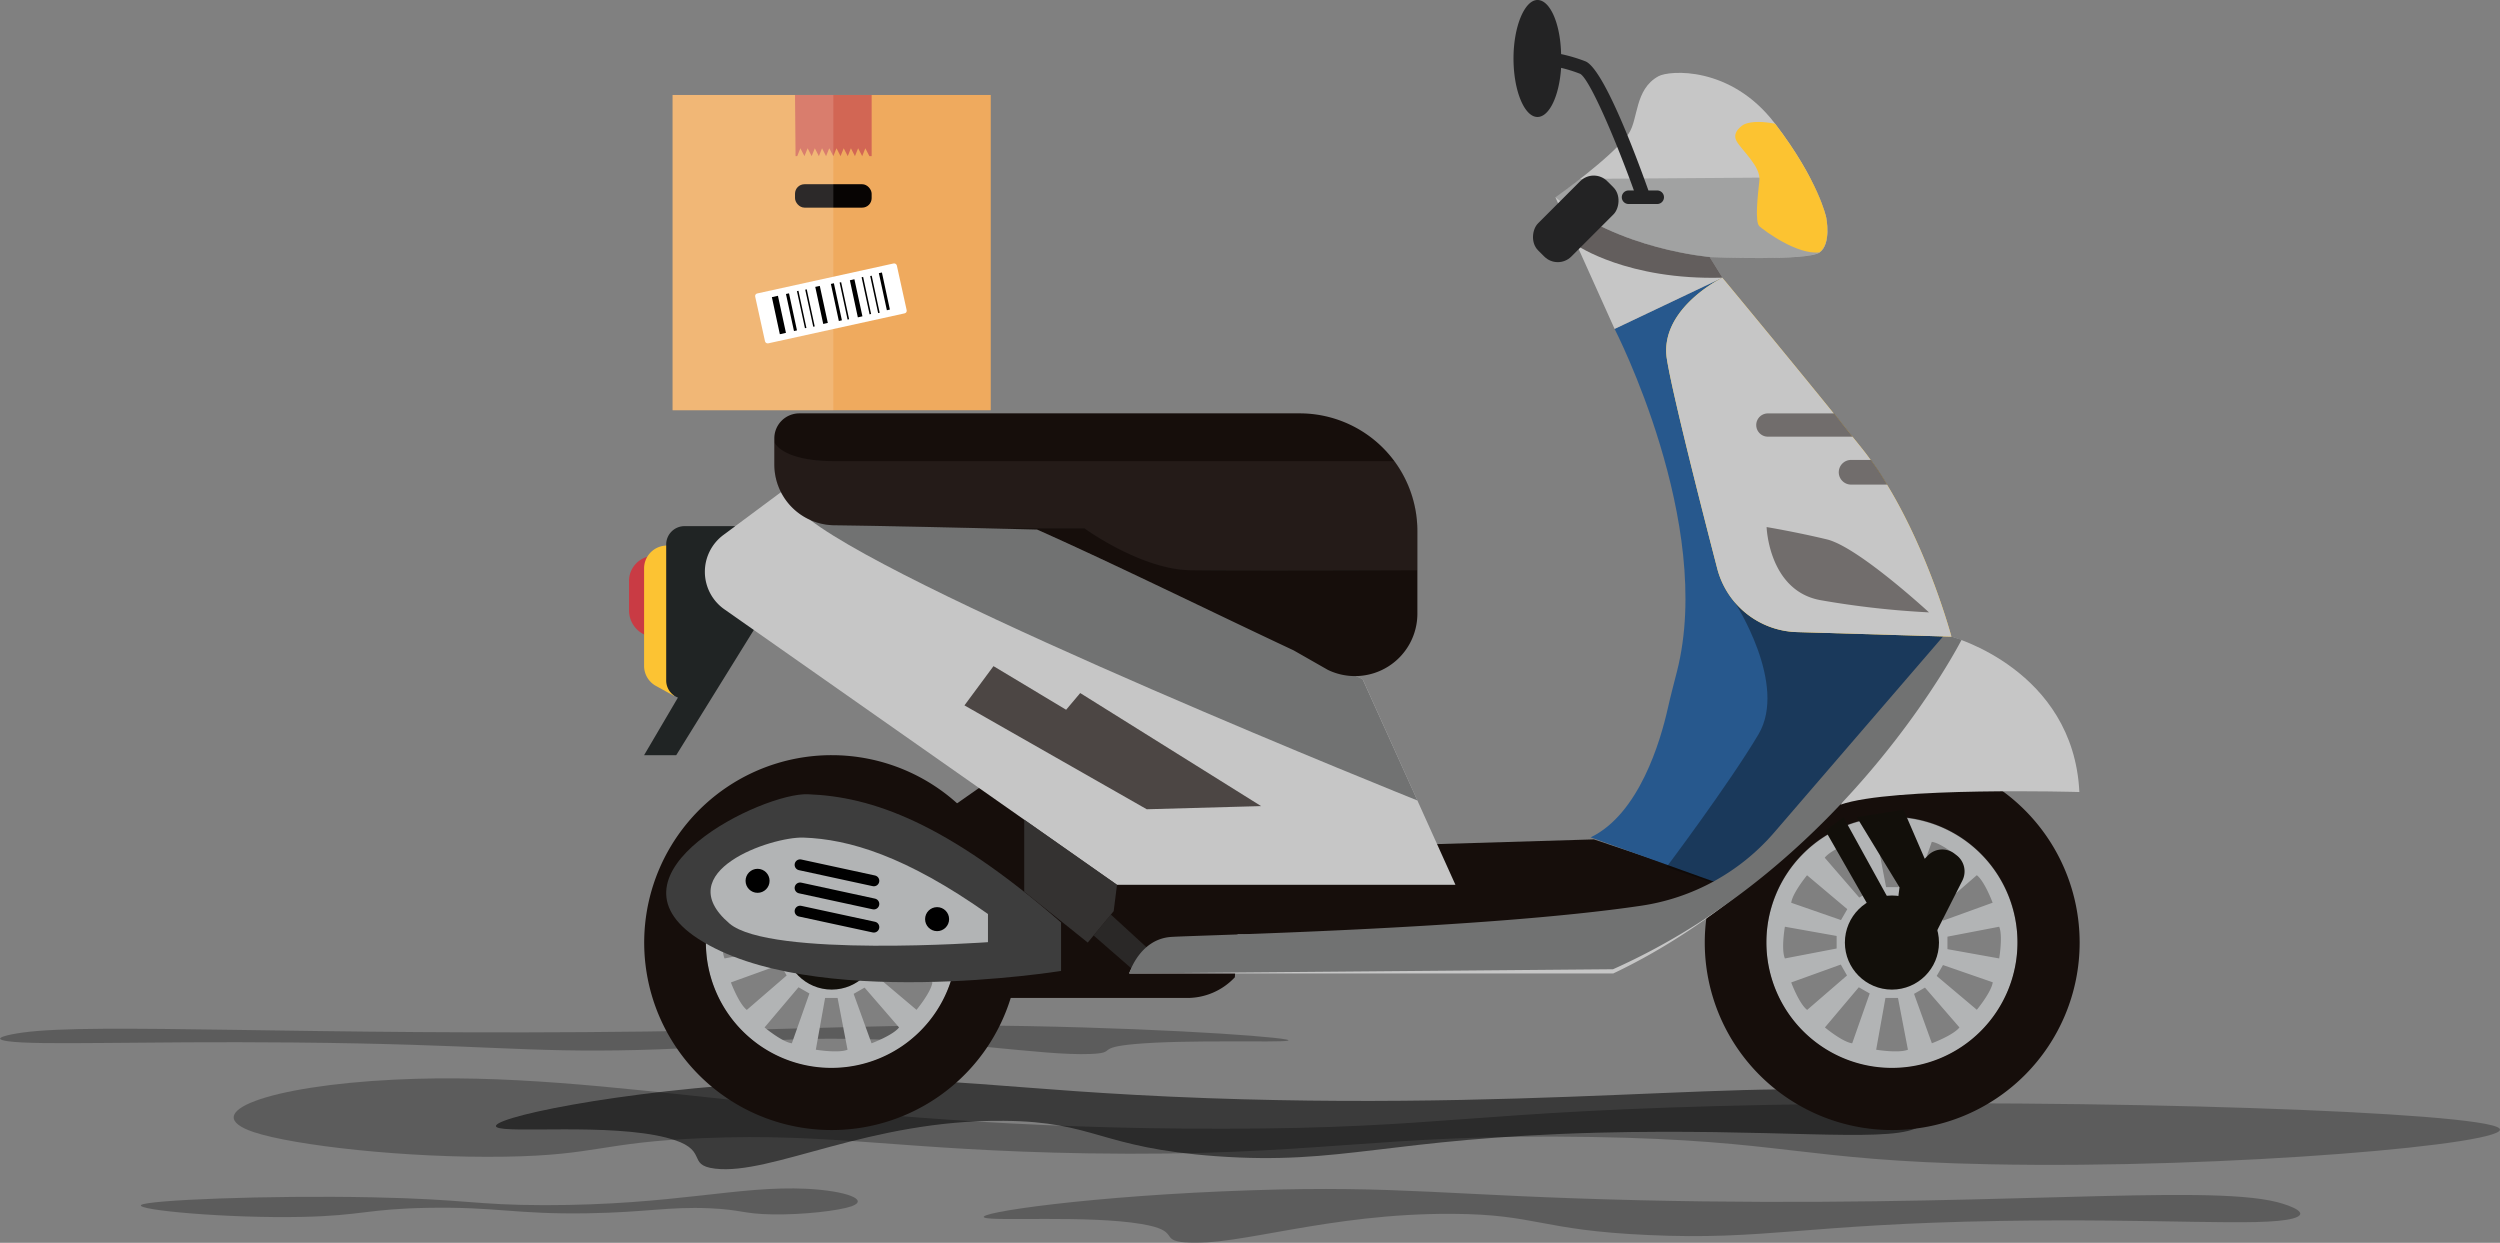 <svg xmlns="http://www.w3.org/2000/svg" viewBox="0 0 458.01 227.69"><rect x="0" y="0" width="458.01" height="227.69" fill="#808080" stroke="none"/><defs><style>.cls-1{opacity:0.28;}.cls-2{opacity:0.54;}.cls-3{fill:#b2b4b5;}.cls-4{fill:#120f0a;}.cls-11,.cls-12,.cls-21,.cls-22,.cls-5{fill:#160e0b;}.cls-6{fill:#c93b44;}.cls-7{fill:#fcc333;}.cls-8{fill:#202424;}.cls-9{fill:#c6c6c6;}.cls-10,.cls-23{fill:#717272;}.cls-11,.cls-13{opacity:0.06;}.cls-12{opacity:0.69;}.cls-13,.cls-29,.cls-30{fill:#fff;}.cls-14{fill:#3d3d3d;}.cls-15{fill:none;stroke:#000;stroke-linecap:round;stroke-miterlimit:10;stroke-width:2px;}.cls-16{fill:#3f3f3f;opacity:0.74;}.cls-17{fill:#353535;opacity:0.67;}.cls-18{fill:#27588d;}.cls-19{fill:#030505;opacity:0.36;}.cls-20{fill:#fcc330;}.cls-21{opacity:0.48;}.cls-22{opacity:0.56;}.cls-23{opacity:0.43;}.cls-24{fill:#232324;}.cls-25{fill:#fcc331;}.cls-26{fill:#efaa5e;}.cls-27{fill:#d26654;}.cls-28{fill:#070403;}.cls-29{opacity:0.15;}</style></defs><title>scooter</title><g id="Layer_2" data-name="Layer 2"><g id="DELIVERY"><path class="cls-1" d="M180.35,223.07c1.68.72,19.06-.45,28.69,1.16,7.53,1.25,3.12,3,8.2,3.4,9.55.74,26-5.37,48.81-5.25,15.51.08,16.06,3,35.87,3.88,21.41,1,28.8-2,64.56-2.58,29.08-.49,47.87,1.08,53.55-.44,3.44-.92-.3-2.34-2.82-3-13.55-3.45-53.81,1.12-116.7-.35-35.43-.83-43.92-2.73-71.23-1.83C200.2,219,178.32,222.2,180.35,223.07Z"/><path class="cls-2" d="M91,206.5c1.83,1.19,20.67-.76,31.12,1.93,8.16,2.09,3.37,5,8.88,5.67,10.36,1.24,28.22-9,52.92-8.76,16.82.14,17.42,4.93,38.89,6.48,23.22,1.68,31.22-3.3,70-4.31,31.53-.81,51.89,1.81,58.05-.73,3.73-1.54-.32-3.91-3.05-5-14.69-5.76-58.34,1.87-126.53-.59-38.4-1.39-47.61-4.55-77.22-3.05C112.53,199.75,88.81,205.05,91,206.5Z"/><path class="cls-1" d="M235.93,190.66c-1.64.38-18.65-.24-28.08.62-7.37.67-3,1.6-8,1.81-9.34.39-25.46-2.86-47.76-2.79-15.18,0-15.72,1.57-35.11,2.06-21,.53-28.18-1.05-63.19-1.37-28.46-.26-46.84.57-52.4-.24-3.37-.49.29-1.24,2.75-1.58,13.26-1.84,52.67.59,114.22-.19,34.67-.44,43-1.45,69.71-1C216.5,188.51,237.92,190.2,235.93,190.66Z"/><path class="cls-1" d="M46.49,207.41c7.33,2.44,27.86,4.79,46.07,4.5,17-.28,17.39-2.62,36.21-3.4,23.8-1,36.16,2.24,70.46,2.79,42,.67,52.78-3.69,92.37-3,35.66.59,37.94,4.31,72.92,5,43.71.89,96.41-3.77,93.36-6.59-3.29-3-73.21-5.46-133.76-4.29-55.4,1.08-59,4.31-99.85,4.37-75.89.12-111.75-10.95-151.91-9C49,198.92,36,203.89,46.49,207.41Z"/><path class="cls-1" d="M156,221c-2.31.8-8.81,1.58-14.57,1.48-5.38-.09-5.5-.86-11.46-1.12-7.53-.32-11.44.74-22.29.92-13.29.22-16.7-1.22-29.23-1-11.28.2-12,1.42-23.07,1.66-13.83.29-30.5-1.25-29.54-2.17s23.17-1.81,42.33-1.42c17.52.36,18.66,1.42,31.59,1.44,24,0,35.36-3.61,48.06-3C155.16,218.18,159.29,219.82,156,221Z"/><path class="cls-3" d="M346.61,149.72a23,23,0,1,0,23,23A23,23,0,0,0,346.61,149.72Zm18.45,15.66L356,168.66l-1.14-2,7.3-6.32C363.6,161.45,365.06,165.38,365.06,165.38Zm-11.15-11.15c1.8.23,5,2.91,5,2.91l-6.21,7.36-2-1.15Zm-22.85,6.12,7.37,6.21-1.15,2-9.12-3.17C328.39,163.59,331.06,160.35,331.06,160.35ZM327,169.78l9.48,1.69v2.3L327,175.59C326.28,173.92,327,169.78,327,169.78Zm1.18,10.2,9.06-3.27,1.14,2-7.3,6.31C329.62,183.92,328.16,180,328.16,180Zm11.15,11.16c-1.8-.24-5-2.91-5-2.91l6.21-7.36,2,1.14Zm1.29-26.7-6.32-7.3c1.1-1.45,5-2.91,5-2.91l3.27,9.06Zm3.1,27.87,1.7-9.48h2.3l1.82,9.48C347.84,193,343.7,192.31,343.7,192.31Zm4.12-29.78h-2.3l-1.82-9.48c1.68-.7,5.82,0,5.82,0Zm6.09,28.61-3.27-9.06,2-1.15,6.32,7.3C357.84,189.67,353.91,191.14,353.91,191.14Zm8.25-6.13-7.37-6.21,1.15-2,9.12,3.16C364.83,181.78,362.16,185,362.16,185Zm-5.4-11.12V171.6l9.48-1.82c.7,1.67,0,5.81,0,5.81Z"/><circle class="cls-4" cx="346.61" cy="172.68" r="8.62"/><path class="cls-5" d="M346.61,138.35A34.34,34.34,0,1,0,381,172.68,34.34,34.34,0,0,0,346.61,138.35Zm0,57.29a23,23,0,1,1,23-23A23,23,0,0,1,346.61,195.64Z"/><path class="cls-3" d="M152.37,149.72a23,23,0,1,0,22.95,23A23,23,0,0,0,152.37,149.72Zm18.45,15.66-9.06,3.28-1.15-2,7.3-6.32C169.36,161.45,170.82,165.38,170.82,165.38Zm-11.15-11.15c1.79.23,5,2.91,5,2.91l-6.21,7.36-2-1.15Zm-22.85,6.12,7.36,6.21-1.14,2-9.13-3.17C134.14,163.59,136.82,160.35,136.82,160.35Zm-4.08,9.43,9.48,1.69v2.3l-9.48,1.82C132,173.92,132.74,169.78,132.74,169.78Zm1.17,10.2,9.06-3.27,1.15,2-7.3,6.31C135.38,183.92,133.91,180,133.91,180Zm11.16,11.16c-1.8-.24-5-2.91-5-2.91l6.22-7.36,2,1.14Zm1.28-26.7-6.32-7.3c1.1-1.45,5-2.91,5-2.91l3.27,9.06Zm3.11,27.87,1.7-9.48h2.29l1.82,9.48C153.6,193,149.46,192.31,149.46,192.31Zm4.12-29.78h-2.3l-1.82-9.48c1.67-.7,5.81,0,5.81,0Zm6.09,28.61-3.28-9.06,2-1.15,6.32,7.3C163.6,189.67,159.67,191.14,159.67,191.14Zm8.24-6.13-7.36-6.21,1.15-2,9.12,3.16C170.59,181.78,167.91,185,167.91,185Zm-5.39-11.12V171.6l9.48-1.82c.7,1.67,0,5.81,0,5.81Z"/><circle class="cls-4" cx="152.37" cy="172.68" r="8.62"/><path class="cls-5" d="M152.37,138.35a34.34,34.34,0,1,0,34.33,34.33A34.33,34.33,0,0,0,152.37,138.35Zm0,57.29a23,23,0,1,1,22.95-23A23,23,0,0,1,152.37,195.64Z"/><path class="cls-5" d="M263.29,154.64l28.72-.86,24.75,8.32s-7.41,3.65-22.25,5.81c-17.6,2.56-44.61,3.68-67.78,3.24l-.5,7.89a11.93,11.93,0,0,1-8.88,3.79H183.61l-11-33.74,6.75-4.73Z"/><path class="cls-6" d="M120.82,101.84h-1.18a4.6,4.6,0,0,0-4.4,4.79v5.14a4.88,4.88,0,0,0,2.38,4.26l2.51,1.41Z"/><path class="cls-7" d="M118,104.13V122a4.19,4.19,0,0,0,2.16,3.66l3.32,1.83V99.8l-1.72.17A4.19,4.19,0,0,0,118,104.13Z"/><path class="cls-8" d="M136.42,112.73l-1.79-16.34h-9.22a3.36,3.36,0,0,0-3.36,3.37v24.91a3.35,3.35,0,0,0,2.15,3.13L118,138.35h5.89l14.87-24Z"/><path class="cls-9" d="M204.64,162.1h62l-17-37.68L154.06,82l-21.52,16a8.4,8.4,0,0,0,.17,13.63Z"/><path class="cls-10" d="M259.67,146.65s-92.61-37.12-111.29-51.43L190,97l59.62,27.4Z"/><path class="cls-5" d="M146.48,75.73h91.63a21.56,21.56,0,0,1,21.56,21.56v15.14a11.43,11.43,0,0,1-16.39,10.3L237,119.15c-15.39-7.22-32.1-15.47-47-22.13,0,0-23.76-.62-37.14-.79h0a11.12,11.12,0,0,1-11-11.12V80.32A4.58,4.58,0,0,1,146.48,75.73Z"/><path class="cls-11" d="M259.67,97.28v7.19s-32.54.14-41.59,0-19.4-7.67-19.4-7.67H181.09c-8.14-.19-20.11-.47-28.23-.58a11.1,11.1,0,0,1-11-11.1V81s1.26,3.48,11,3.48h102.6A21.33,21.33,0,0,1,259.67,97.28Z"/><polygon class="cls-12" points="182.01 122.04 176.69 129.23 210.09 148.26 231.04 147.68 197.9 126.97 195.32 130.03 182.01 122.04"/><path class="cls-13" d="M259.67,97.28v7.19s-32.54.14-41.59,0-19.4-7.67-19.4-7.67H181.09c-8.14-.19-20.11-.47-28.23-.58a11.1,11.1,0,0,1-11-11.1V81s1.26,3.48,11,3.48h102.6A21.33,21.33,0,0,1,259.67,97.28Z"/><path class="cls-14" d="M194.39,169v8.88s-45.94,7.43-66.48-5.89c-18.46-12,11.85-26.82,20.1-26.48C159.77,145.94,173.33,150.69,194.39,169Z"/><path class="cls-3" d="M181,167.45v5.16s-40,2.87-47.36-3.42c-11.15-9.52,7.67-15.93,13.55-15.74C155.52,153.73,165.94,156.82,181,167.45Z"/><line class="cls-15" x1="146.58" y1="158.44" x2="160.09" y2="161.37"/><line class="cls-15" x1="146.58" y1="162.68" x2="160.09" y2="165.61"/><line class="cls-15" x1="146.58" y1="166.93" x2="160.09" y2="169.85"/><circle cx="138.79" cy="161.37" r="2.2"/><circle cx="171.68" cy="168.39" r="2.2"/><polygon class="cls-16" points="187.64 163.35 187.64 150.16 204.64 162.1 204.03 166.93 199.28 172.68 187.64 163.35"/><polygon class="cls-17" points="200.35 171.38 207.5 177.61 210.56 174.01 203.51 167.55 200.35 171.38"/><path class="cls-18" d="M315.57,50.87,295.8,60.26S314.14,95.82,307.23,123c-.56,2.22-1.16,4.43-1.66,6.68-1.37,6.15-5.29,19.45-14.16,23.73l22.06,7.92s3.24,2.15,13.48-8.83,30.56-35.9,30.56-35.9Z"/><path class="cls-19" d="M317.79,110.3s9.82,15.07,4.36,24.25-16.83,24.29-16.83,24.29l10.88,3.73,41.31-44.65-3.95-5.33Z"/><path class="cls-9" d="M357.51,116.64s22.34,6,23.44,28.46c0,0-34.34-1-43.77,2.32Z"/><path class="cls-9" d="M206.87,178.34a9,9,0,0,1,7.68-5.46c4.63-.32,57.13-1.43,86-5.7A39.87,39.87,0,0,0,325,153.79l30.55-35.46a9.72,9.72,0,0,0,.71-.89l1.78.6s-23.1,41.6-62.48,60.3Z"/><path class="cls-10" d="M206.87,178.34s1.89-6.29,7.68-6.69c4.63-.32,57.13-1.43,86-5.7A39.87,39.87,0,0,0,325,152.56l30.55-35.46a9.72,9.72,0,0,0,.71-.89l3.11,1s-20.9,41.19-63.86,60.36Z"/><path class="cls-20" d="M357.51,116.64l-28.32-.84a15.55,15.55,0,0,1-14.58-11.62c-3.28-12.66-8.24-32.22-9.22-38.34-1.42-8.74,8.85-14.29,10.07-14.91l.11-.06,0,.05c.74.89,10.88,13.11,20.36,24.81,1.17,1.44,2.33,2.87,3.43,4.26.56.67,1.09,1.34,1.62,2s1.17,1.49,1.73,2.28c1.05,1.45,2.05,3,3,4.52C353.51,101.6,357.51,116.64,357.51,116.64Z"/><path class="cls-9" d="M357.51,116.64l-28.32-.84a15.55,15.55,0,0,1-14.58-11.62c-3.28-12.66-8.24-32.22-9.22-38.34-1.42-8.74,8.85-14.29,10.07-14.91l.11-.06,0,.05c.74.89,10.88,13.11,20.36,24.81,1.17,1.44,2.33,2.87,3.43,4.26.56.67,1.09,1.34,1.62,2s1.17,1.49,1.73,2.28c1.05,1.45,2.05,3,3,4.52C353.51,101.6,357.51,116.64,357.51,116.64Z"/><path class="cls-21" d="M339.4,80H323.88a2.13,2.13,0,0,1-2.13-2.13h0a2.13,2.13,0,0,1,2.13-2.13H336C337.14,77.17,338.3,78.6,339.4,80Z"/><path class="cls-21" d="M345.73,88.78h-6.6a2.26,2.26,0,0,1-2.26-2.26h0a2.26,2.26,0,0,1,2.26-2.26h3.62C343.8,85.71,344.8,87.22,345.73,88.78Z"/><path class="cls-21" d="M323.65,96.56s.37,11.57,9.75,13.37a160.88,160.88,0,0,0,20,2.26s-13-12-18.7-13.37S323.65,96.56,323.65,96.56Z"/><polygon class="cls-9" points="284.95 36.14 295.8 60.26 315.57 50.87 307.48 37.9 284.95 36.14"/><path class="cls-22" d="M315.57,50.87c-17.37.49-26.64-5.9-26.64-5.9l-2.87-6.37,22.3.7Z"/><path class="cls-9" d="M285,36.13s10.44-7.38,13.37-11.64c1.8-2.62,1.07-8.12,5.46-10.52,2-1.11,13.24-1.93,21.29,8.59s9.45,17.3,9.45,17.3,1,4.79-1.2,6.39-19.89.86-19.89.86S296.4,45.78,285,36.13Z"/><path class="cls-23" d="M333.33,46.24c-2.19,1.6-19.89.88-19.89.88s-17-1.33-28.49-11c0,0,2-1.41,4.46-3.34l42.13-.3a32.07,32.07,0,0,1,3,7.37S335.53,44.65,333.33,46.24Z"/><rect class="cls-24" x="284.38" y="31.14" width="8.61" height="17.92" rx="3.5" transform="translate(112.91 -192.39) rotate(45)"/><path class="cls-24" d="M303.72,34.9H302c-2.6-7.3-8.33-22.39-11.56-23.67A29.37,29.37,0,0,0,286,9.91C285.88,4.37,284,0,281.67,0s-4.39,4.8-4.39,10.71,2,10.72,4.39,10.72c2.18,0,4-3.9,4.33-9a26.15,26.15,0,0,1,3.48,1.09c1.65.83,6.26,11.43,9.86,21.38h-.87a1.24,1.24,0,1,0,0,2.47h5.25a1.24,1.24,0,0,0,0-2.47Z"/><polygon class="cls-4" points="334.43 152.19 342.22 165.81 345.91 164.56 337.73 149.72 334.43 152.19"/><path class="cls-4" d="M340.17,149.72,348,162.57l-.3,2.29,6.64,6.69,5.19-10.26a3.71,3.71,0,0,0-1-4.54l-.4-.31a3.68,3.68,0,0,0-4.95.31l-.56.58-3.89-9Z"/><path class="cls-25" d="M333.33,46.24c-4.12.47-10.12-4-11-4.79s-.28-5.78,0-8.38-3.26-5.52-4.2-7.25,1.33-3,1.33-3c1.54-.74,4-.49,5.75-.15,8,10.44,9.36,17.19,9.36,17.19S335.53,44.65,333.33,46.24Z"/><polygon class="cls-26" points="123.22 17.4 123.22 75.16 181.51 75.16 181.51 17.4 145.65 17.4 123.22 17.4"/><polygon class="cls-27" points="145.65 17.4 145.75 28.61 146.05 28.61 146.63 27.16 147.38 28.61 147.96 27.16 148.7 28.61 149.28 27.16 150.02 28.61 150.6 27.16 151.34 28.61 151.92 27.16 152.67 28.61 153.25 27.16 153.99 28.61 154.57 27.16 155.31 28.61 155.89 27.16 156.63 28.61 157.21 27.16 157.96 28.61 158.53 27.16 159.28 28.61 159.69 28.61 159.69 17.4 145.65 17.4"/><rect class="cls-28" x="145.65" y="33.75" width="14.04" height="4.29" rx="1.74"/><polygon class="cls-29" points="123.22 17.4 123.22 75.16 152.67 75.16 152.67 17.4 134.55 17.4 123.22 17.4"/><rect class="cls-30" x="138.94" y="50.9" width="26.57" height="9.36" rx="0.48" transform="translate(-8.38 33.99) rotate(-12.4)"/><polygon points="142.87 61.23 141.41 54.44 142.52 54.19 143.99 60.98 142.87 61.23"/><polygon points="145.46 60.65 143.99 53.86 144.55 53.74 146.01 60.53 145.46 60.65"/><polygon points="147.47 60.13 146 53.34 146.28 53.28 147.74 60.07 147.47 60.13"/><polygon points="148.99 59.86 147.52 53.07 147.8 53.01 149.26 59.8 148.99 59.86"/><polygon points="150.82 59.35 149.36 52.56 150.19 52.38 151.66 59.16 150.82 59.35"/><polygon points="153.68 58.81 152.22 52.02 152.77 51.89 154.24 58.68 153.68 58.81"/><polygon points="155.28 58.55 153.82 51.76 154.1 51.7 155.56 58.48 155.28 58.55"/><polygon points="157.16 58.14 155.7 51.35 156.53 51.16 158 57.95 157.16 58.14"/><polygon points="159.31 57.59 157.85 50.8 158.13 50.73 159.59 57.52 159.31 57.59"/><polygon points="162.48 56.84 161.01 50.05 161.57 49.92 163.03 56.71 162.48 56.84"/><polygon points="160.88 57.36 159.42 50.57 159.7 50.51 161.16 57.3 160.88 57.36"/></g></g></svg>